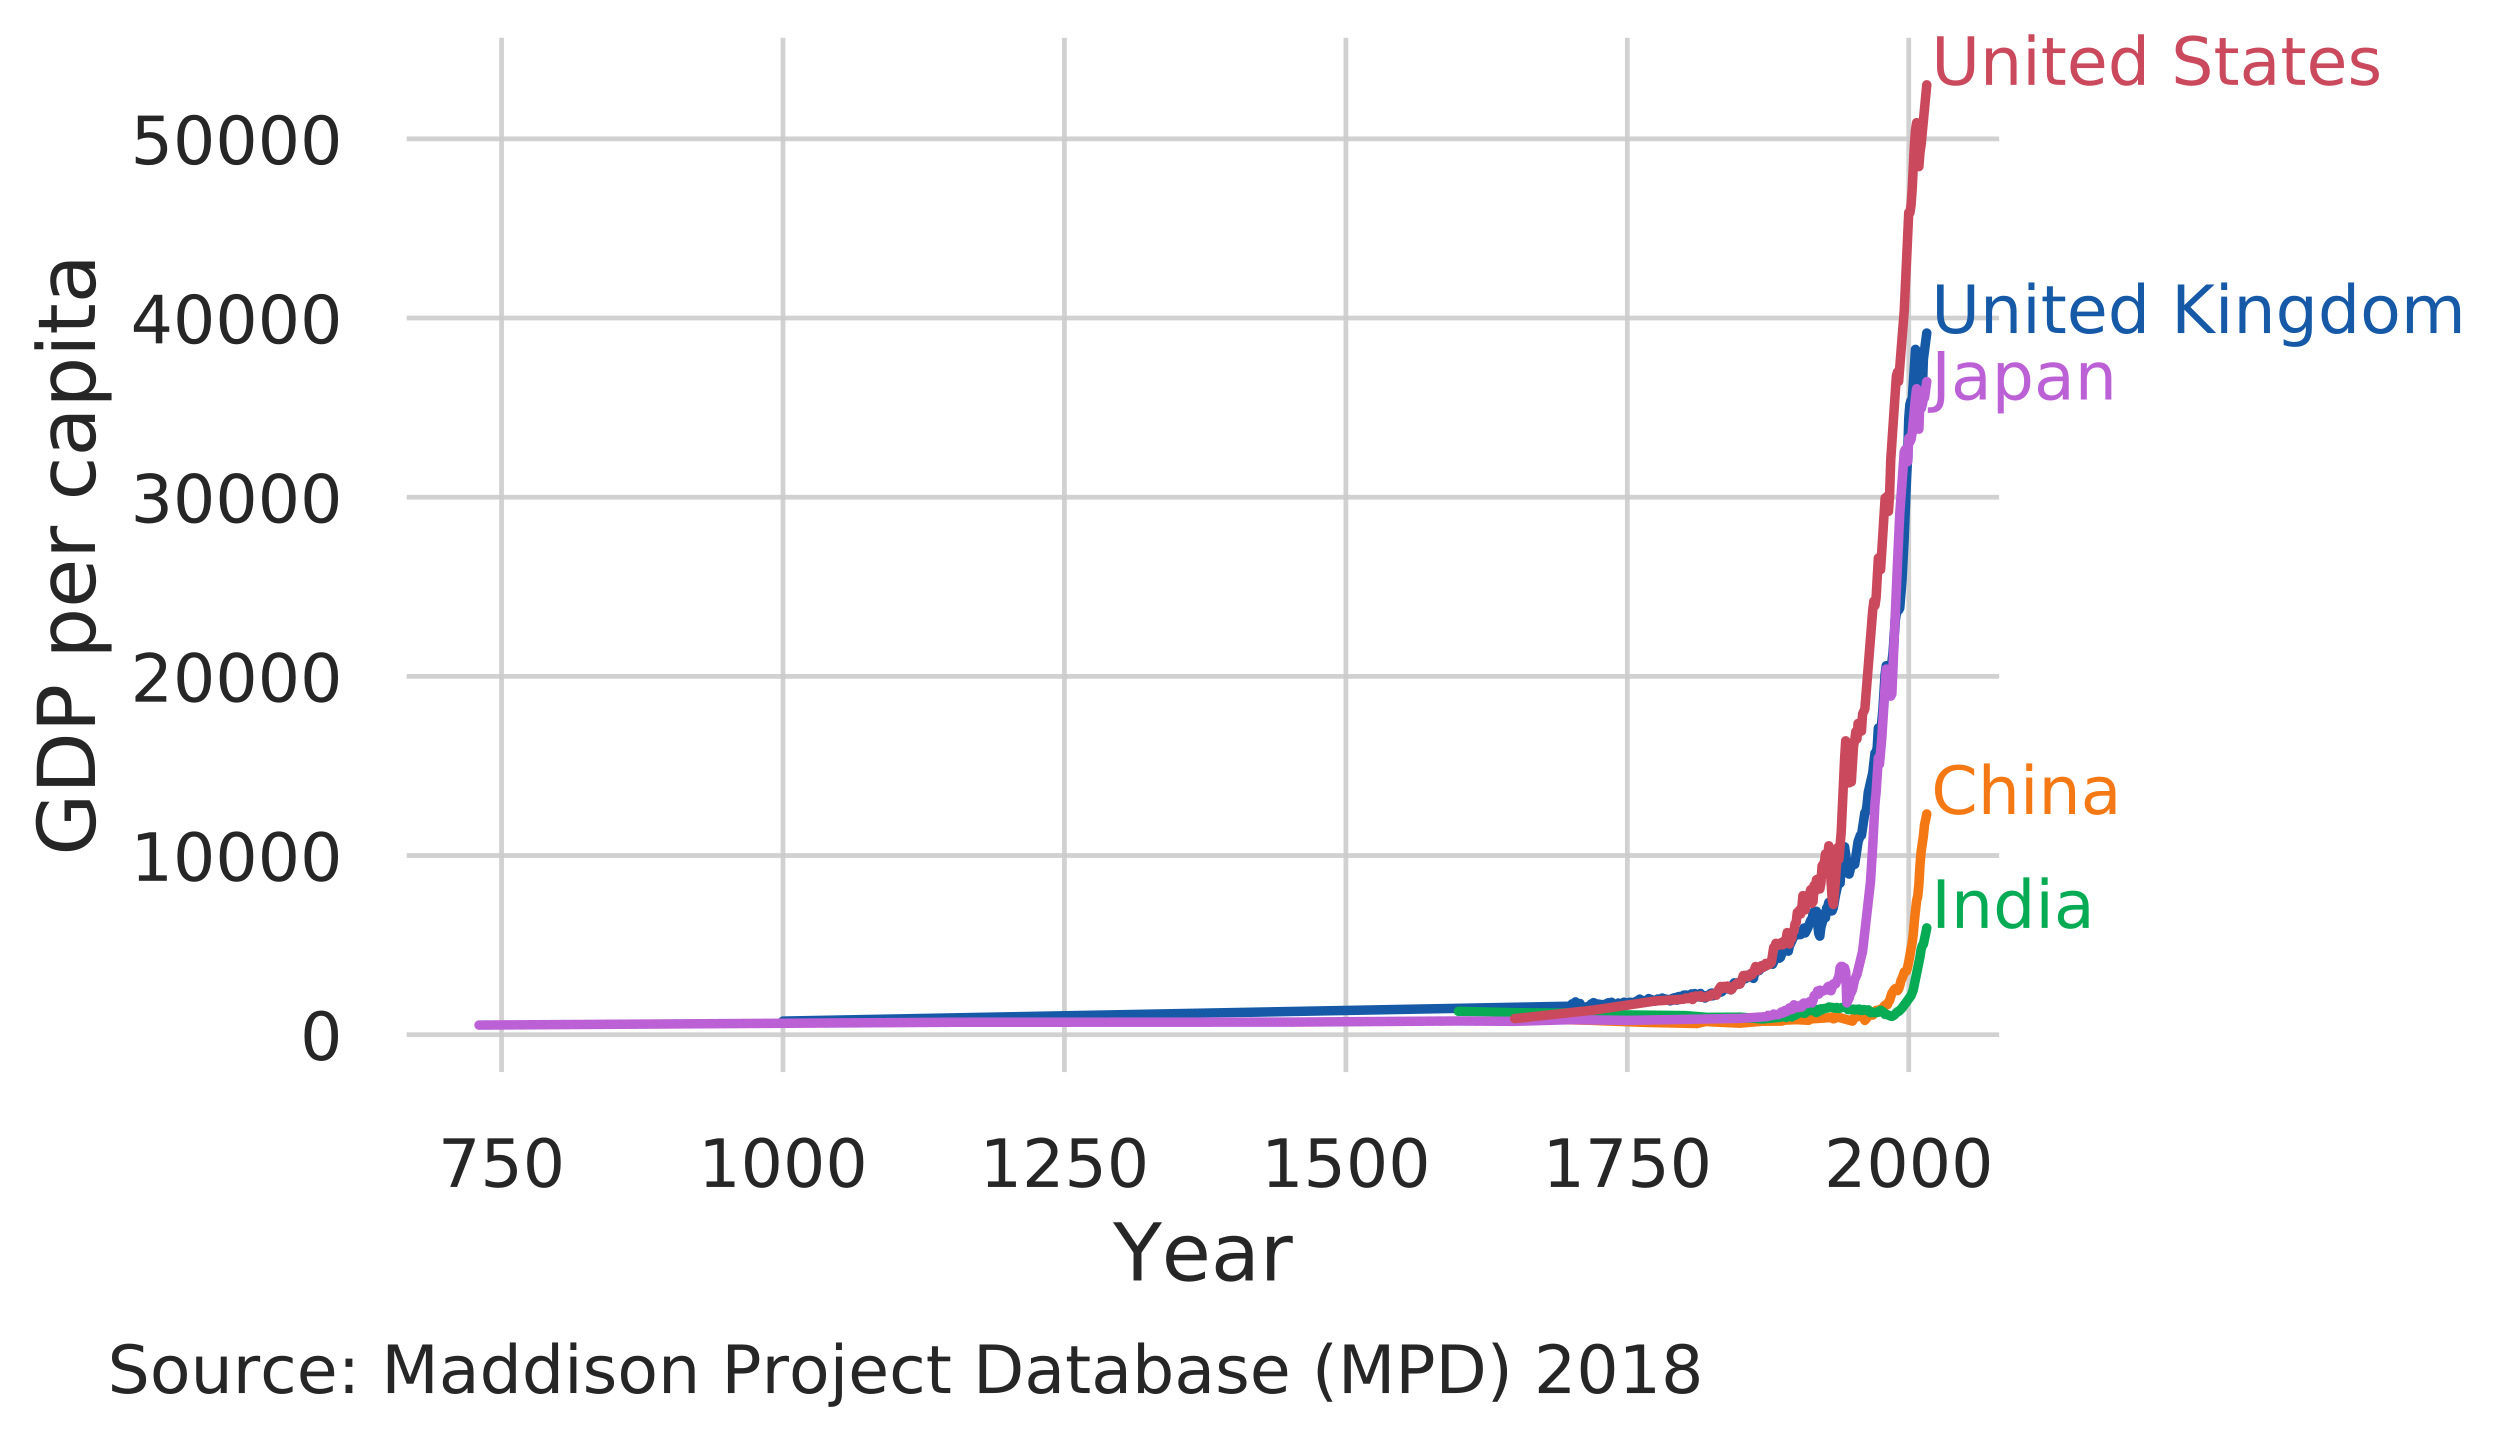 <?xml version="1.0" encoding="utf-8" standalone="no"?>
<!DOCTYPE svg PUBLIC "-//W3C//DTD SVG 1.1//EN"
  "http://www.w3.org/Graphics/SVG/1.1/DTD/svg11.dtd">
<!-- Created with matplotlib (https://matplotlib.org/) -->
<svg height="302.98pt" version="1.1" viewBox="0 0 525.595 302.98" width="525.595pt" xmlns="http://www.w3.org/2000/svg" xmlns:xlink="http://www.w3.org/1999/xlink">
 <defs>
  <style type="text/css">
*{stroke-linecap:butt;stroke-linejoin:round;white-space:pre;}
  </style>
 </defs>
 <g id="figure_1">
  <g id="patch_1">
   <path d="M 0 302.98 
L 525.595 302.98 
L 525.595 0 
L 0 0 
z
" style="fill:#ffffff;"/>
  </g>
  <g id="axes_1">
   <g id="patch_2">
    <path d="M 85.497 225.394 
L 420.297 225.394 
L 420.297 7.954 
L 85.497 7.954 
z
" style="fill:#ffffff;"/>
   </g>
   <g id="matplotlib.axis_1">
    <g id="xtick_1">
     <g id="line2d_1">
      <path clip-path="url(#p67ca69b459)" d="M 105.448 225.394 
L 105.448 7.954 
" style="fill:none;stroke:#cccccc;stroke-linecap:round;stroke-opacity:0.9;"/>
     </g>
     <g id="text_1">
      <!-- 750 -->
      <defs>
       <path d="M 8.203 72.906 
L 55.078 72.906 
L 55.078 68.703 
L 28.609 0 
L 18.312 0 
L 43.219 64.594 
L 8.203 64.594 
z
" id="DejaVuSans-55"/>
       <path d="M 10.797 72.906 
L 49.516 72.906 
L 49.516 64.594 
L 19.828 64.594 
L 19.828 46.734 
Q 21.969 47.469 24.109 47.828 
Q 26.266 48.188 28.422 48.188 
Q 40.625 48.188 47.75 41.5 
Q 54.891 34.812 54.891 23.391 
Q 54.891 11.625 47.562 5.094 
Q 40.234 -1.422 26.906 -1.422 
Q 22.312 -1.422 17.547 -0.641 
Q 12.797 0.141 7.719 1.703 
L 7.719 11.625 
Q 12.109 9.234 16.797 8.062 
Q 21.484 6.891 26.703 6.891 
Q 35.156 6.891 40.078 11.328 
Q 45.016 15.766 45.016 23.391 
Q 45.016 31 40.078 35.438 
Q 35.156 39.891 26.703 39.891 
Q 22.75 39.891 18.812 39.016 
Q 14.891 38.141 10.797 36.281 
z
" id="DejaVuSans-53"/>
       <path d="M 31.781 66.406 
Q 24.172 66.406 20.328 58.906 
Q 16.5 51.422 16.5 36.375 
Q 16.5 21.391 20.328 13.891 
Q 24.172 6.391 31.781 6.391 
Q 39.453 6.391 43.281 13.891 
Q 47.125 21.391 47.125 36.375 
Q 47.125 51.422 43.281 58.906 
Q 39.453 66.406 31.781 66.406 
z
M 31.781 74.219 
Q 44.047 74.219 50.516 64.516 
Q 56.984 54.828 56.984 36.375 
Q 56.984 17.969 50.516 8.266 
Q 44.047 -1.422 31.781 -1.422 
Q 19.531 -1.422 13.062 8.266 
Q 6.594 17.969 6.594 36.375 
Q 6.594 54.828 13.062 64.516 
Q 19.531 74.219 31.781 74.219 
z
" id="DejaVuSans-48"/>
      </defs>
      <g style="fill:#262626;" transform="translate(92.087 249.532)scale(0.14 -0.14)">
       <use xlink:href="#DejaVuSans-55"/>
       <use x="63.623" xlink:href="#DejaVuSans-53"/>
       <use x="127.246" xlink:href="#DejaVuSans-48"/>
      </g>
     </g>
    </g>
    <g id="xtick_2">
     <g id="line2d_2">
      <path clip-path="url(#p67ca69b459)" d="M 164.617 225.394 
L 164.617 7.954 
" style="fill:none;stroke:#cccccc;stroke-linecap:round;stroke-opacity:0.9;"/>
     </g>
     <g id="text_2">
      <!-- 1000 -->
      <defs>
       <path d="M 12.406 8.297 
L 28.516 8.297 
L 28.516 63.922 
L 10.984 60.406 
L 10.984 69.391 
L 28.422 72.906 
L 38.281 72.906 
L 38.281 8.297 
L 54.391 8.297 
L 54.391 0 
L 12.406 0 
z
" id="DejaVuSans-49"/>
      </defs>
      <g style="fill:#262626;" transform="translate(146.802 249.532)scale(0.14 -0.14)">
       <use xlink:href="#DejaVuSans-49"/>
       <use x="63.623" xlink:href="#DejaVuSans-48"/>
       <use x="127.246" xlink:href="#DejaVuSans-48"/>
       <use x="190.869" xlink:href="#DejaVuSans-48"/>
      </g>
     </g>
    </g>
    <g id="xtick_3">
     <g id="line2d_3">
      <path clip-path="url(#p67ca69b459)" d="M 223.786 225.394 
L 223.786 7.954 
" style="fill:none;stroke:#cccccc;stroke-linecap:round;stroke-opacity:0.9;"/>
     </g>
     <g id="text_3">
      <!-- 1250 -->
      <defs>
       <path d="M 19.188 8.297 
L 53.609 8.297 
L 53.609 0 
L 7.328 0 
L 7.328 8.297 
Q 12.938 14.109 22.625 23.891 
Q 32.328 33.688 34.812 36.531 
Q 39.547 41.844 41.422 45.531 
Q 43.312 49.219 43.312 52.781 
Q 43.312 58.594 39.234 62.25 
Q 35.156 65.922 28.609 65.922 
Q 23.969 65.922 18.812 64.312 
Q 13.672 62.703 7.812 59.422 
L 7.812 69.391 
Q 13.766 71.781 18.938 73 
Q 24.125 74.219 28.422 74.219 
Q 39.75 74.219 46.484 68.547 
Q 53.219 62.891 53.219 53.422 
Q 53.219 48.922 51.531 44.891 
Q 49.859 40.875 45.406 35.406 
Q 44.188 33.984 37.641 27.219 
Q 31.109 20.453 19.188 8.297 
z
" id="DejaVuSans-50"/>
      </defs>
      <g style="fill:#262626;" transform="translate(205.971 249.532)scale(0.14 -0.14)">
       <use xlink:href="#DejaVuSans-49"/>
       <use x="63.623" xlink:href="#DejaVuSans-50"/>
       <use x="127.246" xlink:href="#DejaVuSans-53"/>
       <use x="190.869" xlink:href="#DejaVuSans-48"/>
      </g>
     </g>
    </g>
    <g id="xtick_4">
     <g id="line2d_4">
      <path clip-path="url(#p67ca69b459)" d="M 282.954 225.394 
L 282.954 7.954 
" style="fill:none;stroke:#cccccc;stroke-linecap:round;stroke-opacity:0.9;"/>
     </g>
     <g id="text_4">
      <!-- 1500 -->
      <g style="fill:#262626;" transform="translate(265.139 249.532)scale(0.14 -0.14)">
       <use xlink:href="#DejaVuSans-49"/>
       <use x="63.623" xlink:href="#DejaVuSans-53"/>
       <use x="127.246" xlink:href="#DejaVuSans-48"/>
       <use x="190.869" xlink:href="#DejaVuSans-48"/>
      </g>
     </g>
    </g>
    <g id="xtick_5">
     <g id="line2d_5">
      <path clip-path="url(#p67ca69b459)" d="M 342.123 225.394 
L 342.123 7.954 
" style="fill:none;stroke:#cccccc;stroke-linecap:round;stroke-opacity:0.9;"/>
     </g>
     <g id="text_5">
      <!-- 1750 -->
      <g style="fill:#262626;" transform="translate(324.308 249.532)scale(0.14 -0.14)">
       <use xlink:href="#DejaVuSans-49"/>
       <use x="63.623" xlink:href="#DejaVuSans-55"/>
       <use x="127.246" xlink:href="#DejaVuSans-53"/>
       <use x="190.869" xlink:href="#DejaVuSans-48"/>
      </g>
     </g>
    </g>
    <g id="xtick_6">
     <g id="line2d_6">
      <path clip-path="url(#p67ca69b459)" d="M 401.292 225.394 
L 401.292 7.954 
" style="fill:none;stroke:#cccccc;stroke-linecap:round;stroke-opacity:0.9;"/>
     </g>
     <g id="text_6">
      <!-- 2000 -->
      <g style="fill:#262626;" transform="translate(383.477 249.532)scale(0.14 -0.14)">
       <use xlink:href="#DejaVuSans-50"/>
       <use x="63.623" xlink:href="#DejaVuSans-48"/>
       <use x="127.246" xlink:href="#DejaVuSans-48"/>
       <use x="190.869" xlink:href="#DejaVuSans-48"/>
      </g>
     </g>
    </g>
    <g id="text_7">
     <!-- Year -->
     <defs>
      <path d="M -0.203 72.906 
L 10.406 72.906 
L 30.609 42.922 
L 50.688 72.906 
L 61.281 72.906 
L 35.5 34.719 
L 35.5 0 
L 25.594 0 
L 25.594 34.719 
z
" id="DejaVuSans-89"/>
      <path d="M 56.203 29.594 
L 56.203 25.203 
L 14.891 25.203 
Q 15.484 15.922 20.484 11.062 
Q 25.484 6.203 34.422 6.203 
Q 39.594 6.203 44.453 7.469 
Q 49.312 8.734 54.109 11.281 
L 54.109 2.781 
Q 49.266 0.734 44.188 -0.344 
Q 39.109 -1.422 33.891 -1.422 
Q 20.797 -1.422 13.156 6.188 
Q 5.516 13.812 5.516 26.812 
Q 5.516 40.234 12.766 48.109 
Q 20.016 56 32.328 56 
Q 43.359 56 49.781 48.891 
Q 56.203 41.797 56.203 29.594 
z
M 47.219 32.234 
Q 47.125 39.594 43.094 43.984 
Q 39.062 48.391 32.422 48.391 
Q 24.906 48.391 20.391 44.141 
Q 15.875 39.891 15.188 32.172 
z
" id="DejaVuSans-101"/>
      <path d="M 34.281 27.484 
Q 23.391 27.484 19.188 25 
Q 14.984 22.516 14.984 16.5 
Q 14.984 11.719 18.141 8.906 
Q 21.297 6.109 26.703 6.109 
Q 34.188 6.109 38.703 11.406 
Q 43.219 16.703 43.219 25.484 
L 43.219 27.484 
z
M 52.203 31.203 
L 52.203 0 
L 43.219 0 
L 43.219 8.297 
Q 40.141 3.328 35.547 0.953 
Q 30.953 -1.422 24.312 -1.422 
Q 15.922 -1.422 10.953 3.297 
Q 6 8.016 6 15.922 
Q 6 25.141 12.172 29.828 
Q 18.359 34.516 30.609 34.516 
L 43.219 34.516 
L 43.219 35.406 
Q 43.219 41.609 39.141 45 
Q 35.062 48.391 27.688 48.391 
Q 23 48.391 18.547 47.266 
Q 14.109 46.141 10.016 43.891 
L 10.016 52.203 
Q 14.938 54.109 19.578 55.047 
Q 24.219 56 28.609 56 
Q 40.484 56 46.344 49.844 
Q 52.203 43.703 52.203 31.203 
z
" id="DejaVuSans-97"/>
      <path d="M 41.109 46.297 
Q 39.594 47.172 37.812 47.578 
Q 36.031 48 33.891 48 
Q 26.266 48 22.188 43.047 
Q 18.109 38.094 18.109 28.812 
L 18.109 0 
L 9.078 0 
L 9.078 54.688 
L 18.109 54.688 
L 18.109 46.188 
Q 20.953 51.172 25.484 53.578 
Q 30.031 56 36.531 56 
Q 37.453 56 38.578 55.875 
Q 39.703 55.766 41.062 55.516 
z
" id="DejaVuSans-114"/>
     </defs>
     <g style="fill:#262626;" transform="translate(234.014 269.209)scale(0.168 -0.168)">
      <use xlink:href="#DejaVuSans-89"/>
      <use x="60.881" xlink:href="#DejaVuSans-101"/>
      <use x="122.404" xlink:href="#DejaVuSans-97"/>
      <use x="183.684" xlink:href="#DejaVuSans-114"/>
     </g>
    </g>
   </g>
   <g id="matplotlib.axis_2">
    <g id="ytick_1">
     <g id="line2d_7">
      <path clip-path="url(#p67ca69b459)" d="M 85.497 217.533 
L 420.297 217.533 
" style="fill:none;stroke:#cccccc;stroke-linecap:round;stroke-opacity:0.9;"/>
     </g>
     <g id="text_8">
      <!-- 0 -->
      <g style="fill:#262626;" transform="translate(63.089 222.852)scale(0.14 -0.14)">
       <use xlink:href="#DejaVuSans-48"/>
      </g>
     </g>
    </g>
    <g id="ytick_2">
     <g id="line2d_8">
      <path clip-path="url(#p67ca69b459)" d="M 85.497 179.866 
L 420.297 179.866 
" style="fill:none;stroke:#cccccc;stroke-linecap:round;stroke-opacity:0.9;"/>
     </g>
     <g id="text_9">
      <!-- 10000 -->
      <g style="fill:#262626;" transform="translate(27.459 185.184)scale(0.14 -0.14)">
       <use xlink:href="#DejaVuSans-49"/>
       <use x="63.623" xlink:href="#DejaVuSans-48"/>
       <use x="127.246" xlink:href="#DejaVuSans-48"/>
       <use x="190.869" xlink:href="#DejaVuSans-48"/>
       <use x="254.492" xlink:href="#DejaVuSans-48"/>
      </g>
     </g>
    </g>
    <g id="ytick_3">
     <g id="line2d_9">
      <path clip-path="url(#p67ca69b459)" d="M 85.497 142.198 
L 420.297 142.198 
" style="fill:none;stroke:#cccccc;stroke-linecap:round;stroke-opacity:0.9;"/>
     </g>
     <g id="text_10">
      <!-- 20000 -->
      <g style="fill:#262626;" transform="translate(27.459 147.517)scale(0.14 -0.14)">
       <use xlink:href="#DejaVuSans-50"/>
       <use x="63.623" xlink:href="#DejaVuSans-48"/>
       <use x="127.246" xlink:href="#DejaVuSans-48"/>
       <use x="190.869" xlink:href="#DejaVuSans-48"/>
       <use x="254.492" xlink:href="#DejaVuSans-48"/>
      </g>
     </g>
    </g>
    <g id="ytick_4">
     <g id="line2d_10">
      <path clip-path="url(#p67ca69b459)" d="M 85.497 104.53 
L 420.297 104.53 
" style="fill:none;stroke:#cccccc;stroke-linecap:round;stroke-opacity:0.9;"/>
     </g>
     <g id="text_11">
      <!-- 30000 -->
      <defs>
       <path d="M 40.578 39.312 
Q 47.656 37.797 51.625 33 
Q 55.609 28.219 55.609 21.188 
Q 55.609 10.406 48.188 4.484 
Q 40.766 -1.422 27.094 -1.422 
Q 22.516 -1.422 17.656 -0.516 
Q 12.797 0.391 7.625 2.203 
L 7.625 11.719 
Q 11.719 9.328 16.594 8.109 
Q 21.484 6.891 26.812 6.891 
Q 36.078 6.891 40.938 10.547 
Q 45.797 14.203 45.797 21.188 
Q 45.797 27.641 41.281 31.266 
Q 36.766 34.906 28.719 34.906 
L 20.219 34.906 
L 20.219 43.016 
L 29.109 43.016 
Q 36.375 43.016 40.234 45.922 
Q 44.094 48.828 44.094 54.297 
Q 44.094 59.906 40.109 62.906 
Q 36.141 65.922 28.719 65.922 
Q 24.656 65.922 20.016 65.031 
Q 15.375 64.156 9.812 62.312 
L 9.812 71.094 
Q 15.438 72.656 20.344 73.438 
Q 25.25 74.219 29.594 74.219 
Q 40.828 74.219 47.359 69.109 
Q 53.906 64.016 53.906 55.328 
Q 53.906 49.266 50.438 45.094 
Q 46.969 40.922 40.578 39.312 
z
" id="DejaVuSans-51"/>
      </defs>
      <g style="fill:#262626;" transform="translate(27.459 109.849)scale(0.14 -0.14)">
       <use xlink:href="#DejaVuSans-51"/>
       <use x="63.623" xlink:href="#DejaVuSans-48"/>
       <use x="127.246" xlink:href="#DejaVuSans-48"/>
       <use x="190.869" xlink:href="#DejaVuSans-48"/>
       <use x="254.492" xlink:href="#DejaVuSans-48"/>
      </g>
     </g>
    </g>
    <g id="ytick_5">
     <g id="line2d_11">
      <path clip-path="url(#p67ca69b459)" d="M 85.497 66.862 
L 420.297 66.862 
" style="fill:none;stroke:#cccccc;stroke-linecap:round;stroke-opacity:0.9;"/>
     </g>
     <g id="text_12">
      <!-- 40000 -->
      <defs>
       <path d="M 37.797 64.312 
L 12.891 25.391 
L 37.797 25.391 
z
M 35.203 72.906 
L 47.609 72.906 
L 47.609 25.391 
L 58.016 25.391 
L 58.016 17.188 
L 47.609 17.188 
L 47.609 0 
L 37.797 0 
L 37.797 17.188 
L 4.891 17.188 
L 4.891 26.703 
z
" id="DejaVuSans-52"/>
      </defs>
      <g style="fill:#262626;" transform="translate(27.459 72.181)scale(0.14 -0.14)">
       <use xlink:href="#DejaVuSans-52"/>
       <use x="63.623" xlink:href="#DejaVuSans-48"/>
       <use x="127.246" xlink:href="#DejaVuSans-48"/>
       <use x="190.869" xlink:href="#DejaVuSans-48"/>
       <use x="254.492" xlink:href="#DejaVuSans-48"/>
      </g>
     </g>
    </g>
    <g id="ytick_6">
     <g id="line2d_12">
      <path clip-path="url(#p67ca69b459)" d="M 85.497 29.195 
L 420.297 29.195 
" style="fill:none;stroke:#cccccc;stroke-linecap:round;stroke-opacity:0.9;"/>
     </g>
     <g id="text_13">
      <!-- 50000 -->
      <g style="fill:#262626;" transform="translate(27.459 34.514)scale(0.14 -0.14)">
       <use xlink:href="#DejaVuSans-53"/>
       <use x="63.623" xlink:href="#DejaVuSans-48"/>
       <use x="127.246" xlink:href="#DejaVuSans-48"/>
       <use x="190.869" xlink:href="#DejaVuSans-48"/>
       <use x="254.492" xlink:href="#DejaVuSans-48"/>
      </g>
     </g>
    </g>
    <g id="text_14">
     <!-- GDP per capita -->
     <defs>
      <path d="M 59.516 10.406 
L 59.516 29.984 
L 43.406 29.984 
L 43.406 38.094 
L 69.281 38.094 
L 69.281 6.781 
Q 63.578 2.734 56.688 0.656 
Q 49.812 -1.422 42 -1.422 
Q 24.906 -1.422 15.25 8.562 
Q 5.609 18.562 5.609 36.375 
Q 5.609 54.25 15.25 64.234 
Q 24.906 74.219 42 74.219 
Q 49.125 74.219 55.547 72.453 
Q 61.969 70.703 67.391 67.281 
L 67.391 56.781 
Q 61.922 61.422 55.766 63.766 
Q 49.609 66.109 42.828 66.109 
Q 29.438 66.109 22.719 58.641 
Q 16.016 51.172 16.016 36.375 
Q 16.016 21.625 22.719 14.156 
Q 29.438 6.688 42.828 6.688 
Q 48.047 6.688 52.141 7.594 
Q 56.25 8.5 59.516 10.406 
z
" id="DejaVuSans-71"/>
      <path d="M 19.672 64.797 
L 19.672 8.109 
L 31.594 8.109 
Q 46.688 8.109 53.688 14.938 
Q 60.688 21.781 60.688 36.531 
Q 60.688 51.172 53.688 57.984 
Q 46.688 64.797 31.594 64.797 
z
M 9.812 72.906 
L 30.078 72.906 
Q 51.266 72.906 61.172 64.094 
Q 71.094 55.281 71.094 36.531 
Q 71.094 17.672 61.125 8.828 
Q 51.172 0 30.078 0 
L 9.812 0 
z
" id="DejaVuSans-68"/>
      <path d="M 19.672 64.797 
L 19.672 37.406 
L 32.078 37.406 
Q 38.969 37.406 42.719 40.969 
Q 46.484 44.531 46.484 51.125 
Q 46.484 57.672 42.719 61.234 
Q 38.969 64.797 32.078 64.797 
z
M 9.812 72.906 
L 32.078 72.906 
Q 44.344 72.906 50.609 67.359 
Q 56.891 61.812 56.891 51.125 
Q 56.891 40.328 50.609 34.812 
Q 44.344 29.297 32.078 29.297 
L 19.672 29.297 
L 19.672 0 
L 9.812 0 
z
" id="DejaVuSans-80"/>
      <path id="DejaVuSans-32"/>
      <path d="M 18.109 8.203 
L 18.109 -20.797 
L 9.078 -20.797 
L 9.078 54.688 
L 18.109 54.688 
L 18.109 46.391 
Q 20.953 51.266 25.266 53.625 
Q 29.594 56 35.594 56 
Q 45.562 56 51.781 48.094 
Q 58.016 40.188 58.016 27.297 
Q 58.016 14.406 51.781 6.484 
Q 45.562 -1.422 35.594 -1.422 
Q 29.594 -1.422 25.266 0.953 
Q 20.953 3.328 18.109 8.203 
z
M 48.688 27.297 
Q 48.688 37.203 44.609 42.844 
Q 40.531 48.484 33.406 48.484 
Q 26.266 48.484 22.188 42.844 
Q 18.109 37.203 18.109 27.297 
Q 18.109 17.391 22.188 11.75 
Q 26.266 6.109 33.406 6.109 
Q 40.531 6.109 44.609 11.75 
Q 48.688 17.391 48.688 27.297 
z
" id="DejaVuSans-112"/>
      <path d="M 48.781 52.594 
L 48.781 44.188 
Q 44.969 46.297 41.141 47.344 
Q 37.312 48.391 33.406 48.391 
Q 24.656 48.391 19.812 42.844 
Q 14.984 37.312 14.984 27.297 
Q 14.984 17.281 19.812 11.734 
Q 24.656 6.203 33.406 6.203 
Q 37.312 6.203 41.141 7.25 
Q 44.969 8.297 48.781 10.406 
L 48.781 2.094 
Q 45.016 0.344 40.984 -0.531 
Q 36.969 -1.422 32.422 -1.422 
Q 20.062 -1.422 12.781 6.344 
Q 5.516 14.109 5.516 27.297 
Q 5.516 40.672 12.859 48.328 
Q 20.219 56 33.016 56 
Q 37.156 56 41.109 55.141 
Q 45.062 54.297 48.781 52.594 
z
" id="DejaVuSans-99"/>
      <path d="M 9.422 54.688 
L 18.406 54.688 
L 18.406 0 
L 9.422 0 
z
M 9.422 75.984 
L 18.406 75.984 
L 18.406 64.594 
L 9.422 64.594 
z
" id="DejaVuSans-105"/>
      <path d="M 18.312 70.219 
L 18.312 54.688 
L 36.812 54.688 
L 36.812 47.703 
L 18.312 47.703 
L 18.312 18.016 
Q 18.312 11.328 20.141 9.422 
Q 21.969 7.516 27.594 7.516 
L 36.812 7.516 
L 36.812 0 
L 27.594 0 
Q 17.188 0 13.234 3.875 
Q 9.281 7.766 9.281 18.016 
L 9.281 47.703 
L 2.688 47.703 
L 2.688 54.688 
L 9.281 54.688 
L 9.281 70.219 
z
" id="DejaVuSans-116"/>
     </defs>
     <g style="fill:#262626;" transform="translate(19.965 179.883)rotate(-90)scale(0.168 -0.168)">
      <use xlink:href="#DejaVuSans-71"/>
      <use x="77.49" xlink:href="#DejaVuSans-68"/>
      <use x="154.492" xlink:href="#DejaVuSans-80"/>
      <use x="214.795" xlink:href="#DejaVuSans-32"/>
      <use x="246.582" xlink:href="#DejaVuSans-112"/>
      <use x="310.059" xlink:href="#DejaVuSans-101"/>
      <use x="371.582" xlink:href="#DejaVuSans-114"/>
      <use x="412.695" xlink:href="#DejaVuSans-32"/>
      <use x="444.482" xlink:href="#DejaVuSans-99"/>
      <use x="499.463" xlink:href="#DejaVuSans-97"/>
      <use x="560.742" xlink:href="#DejaVuSans-112"/>
      <use x="624.219" xlink:href="#DejaVuSans-105"/>
      <use x="652.002" xlink:href="#DejaVuSans-116"/>
      <use x="691.211" xlink:href="#DejaVuSans-97"/>
     </g>
    </g>
   </g>
   <g id="line2d_13">
    <path clip-path="url(#p67ca69b459)" d="M 321.059 213.993 
L 345.91 214.949 
L 356.797 215.183 
L 358.69 214.742 
L 359.874 214.836 
L 365.791 215.111 
L 370.524 214.704 
L 374.548 214.671 
L 375.258 214.482 
L 377.624 214.369 
L 380.228 214.505 
L 380.464 214.362 
L 380.701 214.215 
L 384.488 213.955 
L 384.725 213.91 
L 384.961 213.887 
L 385.198 213.789 
L 385.435 214.196 
L 385.671 214.136 
L 385.908 213.868 
L 386.145 213.661 
L 386.381 213.778 
L 386.618 213.898 
L 389.458 214.682 
L 389.695 214.147 
L 389.931 213.808 
L 390.168 213.397 
L 390.405 213.808 
L 390.641 213.533 
L 390.878 213.386 
L 391.115 213.379 
L 391.351 213.492 
L 391.588 213.812 
L 391.825 214.057 
L 392.061 214.524 
L 392.298 214.271 
L 392.535 213.955 
L 392.771 213.578 
L 393.008 213.262 
L 393.245 213.213 
L 393.482 213.198 
L 393.718 213.416 
L 393.955 213.119 
L 394.192 212.67 
L 394.428 212.429 
L 394.665 212.61 
L 394.902 212.365 
L 395.138 212.343 
L 395.375 212.166 
L 395.612 212.32 
L 395.848 212.211 
L 396.085 211.57 
L 396.322 211.326 
L 396.558 211.167 
L 396.795 211.224 
L 397.032 210.655 
L 397.268 210.35 
L 397.505 209.548 
L 397.742 208.832 
L 397.978 208.459 
L 398.215 208.079 
L 398.452 207.849 
L 398.688 208.082 
L 398.925 208.267 
L 399.162 207.928 
L 399.398 207.246 
L 399.635 206.244 
L 399.872 205.724 
L 400.108 205.095 
L 400.345 204.372 
L 400.582 204.199 
L 400.818 204.146 
L 401.055 203.351 
L 401.292 202.199 
L 401.528 200.959 
L 401.765 199.479 
L 402.002 198.24 
L 402.238 196.458 
L 402.475 193.659 
L 402.712 191.403 
L 402.948 189.35 
L 403.185 188.375 
L 403.422 185.915 
L 403.659 181.843 
L 403.895 179.033 
L 404.132 177.402 
L 404.369 175.767 
L 404.605 173.432 
L 404.842 172.324 
L 405.079 171.127 
" style="fill:none;stroke:#f47915;stroke-linecap:round;stroke-width:2;"/>
   </g>
   <g id="line2d_14">
    <path clip-path="url(#p67ca69b459)" d="M 164.617 214.674 
L 330.289 211.54 
L 330.526 211.043 
L 330.763 211.254 
L 330.999 211.71 
L 331.236 210.633 
L 331.473 210.998 
L 331.709 212.019 
L 332.183 210.983 
L 332.656 212.399 
L 332.893 211.932 
L 333.129 211.925 
L 333.366 212.177 
L 333.603 211.661 
L 333.839 211.83 
L 334.313 211.363 
L 334.55 211.058 
L 334.786 211.216 
L 335.023 210.791 
L 335.26 211.047 
L 335.496 210.983 
L 335.97 211.25 
L 336.206 211.111 
L 336.443 211.36 
L 336.68 211.435 
L 336.916 211.186 
L 337.153 211.442 
L 337.39 211.228 
L 337.626 211.322 
L 337.863 210.938 
L 338.1 210.828 
L 338.336 210.919 
L 338.573 211.134 
L 338.81 210.712 
L 339.046 211.118 
L 339.283 211.028 
L 339.756 211.254 
L 340.23 210.87 
L 340.703 211.16 
L 340.94 211.13 
L 341.413 210.7 
L 341.886 210.874 
L 342.123 210.821 
L 342.36 211.005 
L 342.596 210.727 
L 342.833 210.715 
L 343.07 210.953 
L 343.306 210.798 
L 343.543 210.964 
L 343.78 210.618 
L 344.49 210.29 
L 344.727 210.052 
L 344.963 210.286 
L 345.437 210.331 
L 345.673 210.444 
L 346.383 210.301 
L 346.62 209.939 
L 346.857 210.199 
L 347.093 210.109 
L 347.33 210.35 
L 347.567 210.278 
L 347.803 210.489 
L 348.513 210.034 
L 348.987 210.252 
L 349.46 209.826 
L 349.933 210.015 
L 350.643 210.124 
L 351.117 210.422 
L 351.353 210.358 
L 351.59 209.902 
L 351.827 209.962 
L 352.063 209.747 
L 352.537 210.263 
L 352.773 209.563 
L 353.01 209.503 
L 353.247 209.665 
L 353.483 209.68 
L 353.72 209.567 
L 353.957 209.228 
L 354.43 209.182 
L 354.904 209.574 
L 355.14 209.212 
L 355.377 209.367 
L 355.614 208.953 
L 355.85 209.457 
L 356.087 209.314 
L 356.324 208.892 
L 356.56 209.092 
L 356.797 209.563 
L 357.034 209.261 
L 357.27 209.57 
L 357.507 208.862 
L 357.744 209.457 
L 357.98 209.45 
L 358.454 209.823 
L 358.69 209.318 
L 359.164 209.295 
L 359.4 209.186 
L 359.637 208.855 
L 359.874 208.783 
L 360.11 209.359 
L 360.347 208.84 
L 360.82 208.979 
L 361.057 208.712 
L 361.294 208.723 
L 361.53 208.557 
L 361.767 208.591 
L 362.004 208.489 
L 362.24 207.939 
L 362.477 207.751 
L 362.714 207.951 
L 362.95 207.687 
L 363.187 207.89 
L 363.424 207.548 
L 363.897 208.071 
L 364.134 207.721 
L 364.371 206.986 
L 364.607 206.632 
L 365.081 207.013 
L 365.554 206.546 
L 365.791 206.768 
L 366.737 205.333 
L 366.974 205.736 
L 367.211 205.077 
L 367.447 205.062 
L 367.684 205.412 
L 367.921 205.031 
L 368.157 204.896 
L 368.394 205.05 
L 368.631 205.694 
L 368.867 204.7 
L 369.577 203.988 
L 369.814 204.056 
L 370.051 203.528 
L 370.287 203.532 
L 370.524 203.046 
L 370.997 203.201 
L 371.707 202.56 
L 372.417 202.553 
L 372.654 202.726 
L 373.127 201.671 
L 373.364 201.291 
L 373.838 201.287 
L 374.074 201.453 
L 374.311 201.283 
L 374.784 200.055 
L 375.021 199.204 
L 375.494 199.321 
L 375.731 199.86 
L 375.968 199.969 
L 376.204 198.91 
L 377.151 196.827 
L 377.388 196.115 
L 377.861 196.545 
L 378.098 196.13 
L 378.334 196.477 
L 378.571 196.477 
L 379.281 195.098 
L 379.518 196.142 
L 379.991 195.245 
L 380.701 193.452 
L 380.938 193.569 
L 381.174 191.946 
L 381.411 191.633 
L 381.884 191.588 
L 382.358 196.228 
L 382.594 196.812 
L 382.831 194.876 
L 383.304 193.256 
L 383.541 192.032 
L 383.778 192.948 
L 384.015 190.936 
L 384.251 190.601 
L 384.488 189.735 
L 384.725 190.032 
L 384.961 191.543 
L 385.198 191.475 
L 385.435 190.801 
L 385.908 188.119 
L 386.381 185.953 
L 386.618 185.681 
L 386.855 185.681 
L 387.328 179.429 
L 387.801 178.039 
L 388.511 183.06 
L 388.748 183.757 
L 389.221 181.911 
L 389.458 181.971 
L 389.695 181.376 
L 389.931 181.723 
L 390.641 176.931 
L 391.115 175.62 
L 391.351 175.602 
L 392.061 170.882 
L 392.298 170.727 
L 392.535 169.134 
L 392.771 166.633 
L 393.718 162.501 
L 394.192 158.338 
L 394.428 158.384 
L 394.665 157.065 
L 394.902 153.061 
L 395.138 154.161 
L 395.375 154.459 
L 395.848 149.212 
L 396.322 141.712 
L 396.558 139.964 
L 396.795 142.292 
L 397.032 142.706 
L 397.505 141.181 
L 397.978 137.29 
L 398.452 130.615 
L 398.925 127.123 
L 399.162 128.276 
L 399.398 127.839 
L 399.872 122.034 
L 400.345 112.911 
L 400.818 100.846 
L 401.055 96.074 
L 401.292 87.994 
L 401.528 85.011 
L 401.765 84.25 
L 402.002 84.363 
L 402.712 73.45 
L 402.948 74.128 
L 403.185 75.688 
L 403.422 82.946 
L 403.659 85.259 
L 403.895 85.805 
L 404.132 82.743 
L 404.369 75.518 
L 405.079 70.019 
L 405.079 70.019 
" style="fill:none;stroke:#165aa7;stroke-linecap:round;stroke-width:2;"/>
   </g>
   <g id="line2d_15">
    <path clip-path="url(#p67ca69b459)" d="M 306.622 212.618 
L 318.456 212.908 
L 330.289 213.013 
L 342.123 213.379 
L 354.194 213.514 
L 358.927 213.887 
L 366.027 213.849 
L 370.524 214.226 
L 374.311 213.868 
L 374.784 213.646 
L 375.021 213.744 
L 375.258 213.556 
L 375.494 213.913 
L 375.731 213.612 
L 376.204 213.428 
L 376.441 213.518 
L 376.678 213.804 
L 376.914 213.111 
L 377.151 213.092 
L 377.388 213.428 
L 378.571 212.768 
L 378.808 212.862 
L 379.044 212.738 
L 379.281 213.04 
L 379.518 212.983 
L 379.754 212.369 
L 380.464 212.384 
L 380.701 212.486 
L 380.938 212.196 
L 381.174 212.309 
L 381.411 212.139 
L 381.648 212.222 
L 381.884 212.885 
L 382.121 212.226 
L 382.358 212.633 
L 382.831 212.083 
L 383.068 212.294 
L 383.304 212.068 
L 384.251 211.913 
L 384.488 211.717 
L 385.198 211.804 
L 385.908 211.974 
L 386.145 211.815 
L 386.618 212.011 
L 387.801 211.661 
L 388.275 211.906 
L 388.511 212.245 
L 388.985 212.249 
L 389.458 212.196 
L 389.695 212.162 
L 389.931 212.335 
L 390.405 212.188 
L 390.641 212.29 
L 390.878 212.147 
L 391.115 212.414 
L 391.351 212.286 
L 391.588 212.437 
L 391.825 212.249 
L 392.535 212.426 
L 392.771 212.301 
L 393.008 212.723 
L 393.245 212.889 
L 393.482 212.742 
L 393.718 212.889 
L 394.665 212.87 
L 394.902 212.633 
L 395.138 212.772 
L 395.375 212.403 
L 395.848 212.701 
L 396.085 212.87 
L 396.322 213.273 
L 396.558 213.228 
L 397.505 213.635 
L 397.742 213.687 
L 398.215 213.412 
L 398.925 212.701 
L 399.162 212.648 
L 399.872 211.943 
L 401.765 209.333 
L 402.238 208.109 
L 403.659 201.137 
L 403.895 199.573 
L 404.132 198.797 
L 404.369 198.504 
L 404.842 196.292 
L 405.079 195.08 
L 405.079 195.08 
" style="fill:none;stroke:#06ab54;stroke-linecap:round;stroke-width:2;"/>
   </g>
   <g id="line2d_16">
    <path clip-path="url(#p67ca69b459)" d="M 100.715 215.511 
L 200.118 214.919 
L 271.121 214.885 
L 306.622 214.648 
L 318.456 214.723 
L 330.289 214.369 
L 342.123 214.524 
L 365.791 214.106 
L 371.471 213.729 
L 371.707 213.458 
L 371.944 213.586 
L 372.181 213.495 
L 372.417 213.541 
L 372.891 213.19 
L 373.127 213.36 
L 373.601 213.322 
L 373.838 213.33 
L 374.074 213.205 
L 374.548 212.746 
L 374.784 213.009 
L 375.021 212.84 
L 375.258 212.444 
L 375.494 212.723 
L 375.731 212.441 
L 375.968 212.459 
L 376.204 211.902 
L 376.441 211.883 
L 376.678 212.245 
L 376.914 212.192 
L 377.151 211.25 
L 377.388 211.781 
L 377.861 211.465 
L 378.098 211.853 
L 378.334 211.533 
L 378.571 211.555 
L 378.808 211.714 
L 379.044 211.009 
L 379.281 210.866 
L 379.991 210.975 
L 380.464 210.572 
L 380.701 210.557 
L 380.938 210.859 
L 381.174 210.343 
L 381.411 209.333 
L 381.648 209.156 
L 381.884 209.141 
L 382.121 208.342 
L 382.358 209.002 
L 382.594 208.18 
L 383.068 208.433 
L 383.778 208.116 
L 384.015 208.128 
L 384.251 207.51 
L 384.488 207.344 
L 384.725 208.226 
L 384.961 208.29 
L 385.435 206.854 
L 385.671 206.979 
L 385.908 206.866 
L 386.618 205.257 
L 386.855 203.434 
L 387.091 203.163 
L 387.328 203.186 
L 387.565 203.476 
L 387.801 203.476 
L 388.038 204.304 
L 388.275 210.844 
L 388.748 209.894 
L 388.985 208.99 
L 389.221 208.632 
L 389.458 208.045 
L 389.931 205.909 
L 390.405 204.888 
L 391.588 200.01 
L 393.245 185.418 
L 393.718 177.847 
L 394.192 168.927 
L 394.428 166.603 
L 394.902 159.325 
L 395.138 160.651 
L 395.612 155.351 
L 396.558 140.661 
L 397.268 145.769 
L 397.505 146.353 
L 397.742 145.901 
L 398.925 118.313 
L 399.398 108.056 
L 400.345 94.962 
L 400.582 94.503 
L 400.818 96.499 
L 401.055 97.072 
L 401.292 92.122 
L 401.528 92.906 
L 401.765 92.42 
L 402.002 91.06 
L 402.712 83.542 
L 402.948 81.726 
L 403.185 84.728 
L 403.422 90.224 
L 403.659 83.899 
L 403.895 85.775 
L 404.132 85.158 
L 404.369 83.835 
L 404.605 83.625 
L 405.079 80.227 
L 405.079 80.227 
" style="fill:none;stroke:#bb60d5;stroke-linecap:round;stroke-width:2;"/>
   </g>
   <g id="line2d_17">
    <path clip-path="url(#p67ca69b459)" d="M 318.456 214.155 
L 335.023 212.354 
L 348.04 210.44 
L 353.957 210.075 
L 354.43 209.811 
L 354.667 209.943 
L 354.904 209.947 
L 355.614 209.57 
L 355.85 210.132 
L 356.324 209.548 
L 356.56 209.386 
L 356.797 209.529 
L 357.507 209.322 
L 357.744 209.653 
L 358.927 209.574 
L 359.164 209.356 
L 359.4 209.446 
L 359.874 209.043 
L 360.584 208.949 
L 360.82 209.231 
L 361.294 208.082 
L 361.767 207.397 
L 362.004 207.883 
L 362.24 207.514 
L 362.477 207.367 
L 362.714 207.687 
L 362.95 207.774 
L 363.187 207.299 
L 363.424 207.804 
L 363.897 208.09 
L 364.134 207.939 
L 364.371 207.42 
L 365.317 206.655 
L 365.554 206.934 
L 365.791 206.892 
L 366.264 205.898 
L 366.501 205.103 
L 366.737 205.065 
L 366.974 205.34 
L 367.211 205.084 
L 367.447 205.355 
L 367.684 205.299 
L 368.157 204.632 
L 368.394 204.9 
L 368.631 204.504 
L 369.104 203.204 
L 369.341 203.947 
L 369.577 204.052 
L 369.814 203.608 
L 370.051 203.427 
L 370.287 203.05 
L 370.524 203.461 
L 371.234 202.542 
L 371.471 202.986 
L 371.707 202.575 
L 371.944 202.737 
L 372.181 202.594 
L 372.417 202.3 
L 372.891 199.204 
L 373.127 199.023 
L 373.364 198.319 
L 373.838 198.421 
L 374.074 198.711 
L 374.311 198.571 
L 374.548 198.146 
L 374.784 198.643 
L 375.021 197.886 
L 375.258 198.006 
L 375.494 197.573 
L 375.731 196.074 
L 376.204 198.458 
L 376.441 196.556 
L 376.678 197.358 
L 376.914 195.833 
L 377.151 195.776 
L 377.388 194.213 
L 377.624 193.983 
L 377.861 191.836 
L 378.098 192.085 
L 378.334 191.335 
L 378.571 192.149 
L 378.808 190.812 
L 379.044 188.296 
L 379.281 188.378 
L 379.518 191.279 
L 379.754 188.65 
L 379.991 188.959 
L 380.228 188.488 
L 380.701 187.019 
L 380.938 189.908 
L 381.174 189.531 
L 381.411 186.111 
L 381.648 187.324 
L 381.884 184.958 
L 382.121 184.834 
L 382.358 185.572 
L 382.594 186.894 
L 382.831 185.644 
L 383.068 182.05 
L 383.541 181.369 
L 383.778 179.527 
L 384.251 179.715 
L 384.488 177.82 
L 385.198 189.188 
L 385.435 190.149 
L 385.671 187.866 
L 386.381 178.171 
L 386.618 180.63 
L 387.091 174.942 
L 387.801 159.555 
L 388.038 155.754 
L 388.275 157.295 
L 388.511 163.024 
L 388.748 164.584 
L 388.985 162.693 
L 389.221 164.377 
L 389.695 156.79 
L 389.931 155.596 
L 390.168 153.811 
L 390.405 155.333 
L 390.641 152.104 
L 391.115 151.965 
L 391.351 153.705 
L 391.588 150.104 
L 392.061 149.072 
L 393.718 128.291 
L 393.955 126.392 
L 394.192 127.289 
L 394.428 125.643 
L 394.902 117.326 
L 395.375 119.763 
L 396.322 104.715 
L 396.558 105.988 
L 396.795 104.319 
L 397.032 107.502 
L 397.268 103.931 
L 397.505 96.71 
L 398.688 79.078 
L 398.925 78.23 
L 399.162 80.182 
L 400.345 65.303 
L 401.292 44.687 
L 401.528 44.721 
L 401.765 43.256 
L 402.002 39.9 
L 402.475 30.494 
L 402.712 27.349 
L 402.948 25.797 
L 403.185 28.155 
L 403.422 35.022 
L 403.659 31.956 
L 403.895 30.419 
L 405.079 17.838 
L 405.079 17.838 
" style="fill:none;stroke:#cb495c;stroke-linecap:round;stroke-width:2;"/>
   </g>
   <g id="text_15">
    <!-- United Kingdom -->
    <defs>
     <path d="M 8.688 72.906 
L 18.609 72.906 
L 18.609 28.609 
Q 18.609 16.891 22.844 11.734 
Q 27.094 6.594 36.625 6.594 
Q 46.094 6.594 50.344 11.734 
Q 54.594 16.891 54.594 28.609 
L 54.594 72.906 
L 64.5 72.906 
L 64.5 27.391 
Q 64.5 13.141 57.438 5.859 
Q 50.391 -1.422 36.625 -1.422 
Q 22.797 -1.422 15.734 5.859 
Q 8.688 13.141 8.688 27.391 
z
" id="DejaVuSans-85"/>
     <path d="M 54.891 33.016 
L 54.891 0 
L 45.906 0 
L 45.906 32.719 
Q 45.906 40.484 42.875 44.328 
Q 39.844 48.188 33.797 48.188 
Q 26.516 48.188 22.312 43.547 
Q 18.109 38.922 18.109 30.906 
L 18.109 0 
L 9.078 0 
L 9.078 54.688 
L 18.109 54.688 
L 18.109 46.188 
Q 21.344 51.125 25.703 53.562 
Q 30.078 56 35.797 56 
Q 45.219 56 50.047 50.172 
Q 54.891 44.344 54.891 33.016 
z
" id="DejaVuSans-110"/>
     <path d="M 45.406 46.391 
L 45.406 75.984 
L 54.391 75.984 
L 54.391 0 
L 45.406 0 
L 45.406 8.203 
Q 42.578 3.328 38.25 0.953 
Q 33.938 -1.422 27.875 -1.422 
Q 17.969 -1.422 11.734 6.484 
Q 5.516 14.406 5.516 27.297 
Q 5.516 40.188 11.734 48.094 
Q 17.969 56 27.875 56 
Q 33.938 56 38.25 53.625 
Q 42.578 51.266 45.406 46.391 
z
M 14.797 27.297 
Q 14.797 17.391 18.875 11.75 
Q 22.953 6.109 30.078 6.109 
Q 37.203 6.109 41.297 11.75 
Q 45.406 17.391 45.406 27.297 
Q 45.406 37.203 41.297 42.844 
Q 37.203 48.484 30.078 48.484 
Q 22.953 48.484 18.875 42.844 
Q 14.797 37.203 14.797 27.297 
z
" id="DejaVuSans-100"/>
     <path d="M 9.812 72.906 
L 19.672 72.906 
L 19.672 42.094 
L 52.391 72.906 
L 65.094 72.906 
L 28.906 38.922 
L 67.672 0 
L 54.688 0 
L 19.672 35.109 
L 19.672 0 
L 9.812 0 
z
" id="DejaVuSans-75"/>
     <path d="M 45.406 27.984 
Q 45.406 37.75 41.375 43.109 
Q 37.359 48.484 30.078 48.484 
Q 22.859 48.484 18.828 43.109 
Q 14.797 37.75 14.797 27.984 
Q 14.797 18.266 18.828 12.891 
Q 22.859 7.516 30.078 7.516 
Q 37.359 7.516 41.375 12.891 
Q 45.406 18.266 45.406 27.984 
z
M 54.391 6.781 
Q 54.391 -7.172 48.188 -13.984 
Q 42 -20.797 29.203 -20.797 
Q 24.469 -20.797 20.266 -20.094 
Q 16.062 -19.391 12.109 -17.922 
L 12.109 -9.188 
Q 16.062 -11.328 19.922 -12.344 
Q 23.781 -13.375 27.781 -13.375 
Q 36.625 -13.375 41.016 -8.766 
Q 45.406 -4.156 45.406 5.172 
L 45.406 9.625 
Q 42.625 4.781 38.281 2.391 
Q 33.938 0 27.875 0 
Q 17.828 0 11.672 7.656 
Q 5.516 15.328 5.516 27.984 
Q 5.516 40.672 11.672 48.328 
Q 17.828 56 27.875 56 
Q 33.938 56 38.281 53.609 
Q 42.625 51.219 45.406 46.391 
L 45.406 54.688 
L 54.391 54.688 
z
" id="DejaVuSans-103"/>
     <path d="M 30.609 48.391 
Q 23.391 48.391 19.188 42.75 
Q 14.984 37.109 14.984 27.297 
Q 14.984 17.484 19.156 11.844 
Q 23.344 6.203 30.609 6.203 
Q 37.797 6.203 41.984 11.859 
Q 46.188 17.531 46.188 27.297 
Q 46.188 37.016 41.984 42.703 
Q 37.797 48.391 30.609 48.391 
z
M 30.609 56 
Q 42.328 56 49.016 48.375 
Q 55.719 40.766 55.719 27.297 
Q 55.719 13.875 49.016 6.219 
Q 42.328 -1.422 30.609 -1.422 
Q 18.844 -1.422 12.172 6.219 
Q 5.516 13.875 5.516 27.297 
Q 5.516 40.766 12.172 48.375 
Q 18.844 56 30.609 56 
z
" id="DejaVuSans-111"/>
     <path d="M 52 44.188 
Q 55.375 50.25 60.062 53.125 
Q 64.75 56 71.094 56 
Q 79.641 56 84.281 50.016 
Q 88.922 44.047 88.922 33.016 
L 88.922 0 
L 79.891 0 
L 79.891 32.719 
Q 79.891 40.578 77.094 44.375 
Q 74.312 48.188 68.609 48.188 
Q 61.625 48.188 57.562 43.547 
Q 53.516 38.922 53.516 30.906 
L 53.516 0 
L 44.484 0 
L 44.484 32.719 
Q 44.484 40.625 41.703 44.406 
Q 38.922 48.188 33.109 48.188 
Q 26.219 48.188 22.156 43.531 
Q 18.109 38.875 18.109 30.906 
L 18.109 0 
L 9.078 0 
L 9.078 54.688 
L 18.109 54.688 
L 18.109 46.188 
Q 21.188 51.219 25.484 53.609 
Q 29.781 56 35.688 56 
Q 41.656 56 45.828 52.969 
Q 50 49.953 52 44.188 
z
" id="DejaVuSans-109"/>
    </defs>
    <g style="fill:#165aa7;" transform="translate(406.025 70.019)scale(0.14 -0.14)">
     <use xlink:href="#DejaVuSans-85"/>
     <use x="73.193" xlink:href="#DejaVuSans-110"/>
     <use x="136.572" xlink:href="#DejaVuSans-105"/>
     <use x="164.355" xlink:href="#DejaVuSans-116"/>
     <use x="203.564" xlink:href="#DejaVuSans-101"/>
     <use x="265.088" xlink:href="#DejaVuSans-100"/>
     <use x="328.564" xlink:href="#DejaVuSans-32"/>
     <use x="360.352" xlink:href="#DejaVuSans-75"/>
     <use x="425.928" xlink:href="#DejaVuSans-105"/>
     <use x="453.711" xlink:href="#DejaVuSans-110"/>
     <use x="517.09" xlink:href="#DejaVuSans-103"/>
     <use x="580.566" xlink:href="#DejaVuSans-100"/>
     <use x="644.043" xlink:href="#DejaVuSans-111"/>
     <use x="705.225" xlink:href="#DejaVuSans-109"/>
    </g>
   </g>
   <g id="text_16">
    <!-- United States -->
    <defs>
     <path d="M 53.516 70.516 
L 53.516 60.891 
Q 47.906 63.578 42.922 64.891 
Q 37.938 66.219 33.297 66.219 
Q 25.25 66.219 20.875 63.094 
Q 16.5 59.969 16.5 54.203 
Q 16.5 49.359 19.406 46.891 
Q 22.312 44.438 30.422 42.922 
L 36.375 41.703 
Q 47.406 39.594 52.656 34.297 
Q 57.906 29 57.906 20.125 
Q 57.906 9.516 50.797 4.047 
Q 43.703 -1.422 29.984 -1.422 
Q 24.812 -1.422 18.969 -0.25 
Q 13.141 0.922 6.891 3.219 
L 6.891 13.375 
Q 12.891 10.016 18.656 8.297 
Q 24.422 6.594 29.984 6.594 
Q 38.422 6.594 43.016 9.906 
Q 47.609 13.234 47.609 19.391 
Q 47.609 24.75 44.312 27.781 
Q 41.016 30.812 33.5 32.328 
L 27.484 33.5 
Q 16.453 35.688 11.516 40.375 
Q 6.594 45.062 6.594 53.422 
Q 6.594 63.094 13.406 68.656 
Q 20.219 74.219 32.172 74.219 
Q 37.312 74.219 42.625 73.281 
Q 47.953 72.359 53.516 70.516 
z
" id="DejaVuSans-83"/>
     <path d="M 44.281 53.078 
L 44.281 44.578 
Q 40.484 46.531 36.375 47.5 
Q 32.281 48.484 27.875 48.484 
Q 21.188 48.484 17.844 46.438 
Q 14.5 44.391 14.5 40.281 
Q 14.5 37.156 16.891 35.375 
Q 19.281 33.594 26.516 31.984 
L 29.594 31.297 
Q 39.156 29.25 43.188 25.516 
Q 47.219 21.781 47.219 15.094 
Q 47.219 7.469 41.188 3.016 
Q 35.156 -1.422 24.609 -1.422 
Q 20.219 -1.422 15.453 -0.562 
Q 10.688 0.297 5.422 2 
L 5.422 11.281 
Q 10.406 8.688 15.234 7.391 
Q 20.062 6.109 24.812 6.109 
Q 31.156 6.109 34.562 8.281 
Q 37.984 10.453 37.984 14.406 
Q 37.984 18.062 35.516 20.016 
Q 33.062 21.969 24.703 23.781 
L 21.578 24.516 
Q 13.234 26.266 9.516 29.906 
Q 5.812 33.547 5.812 39.891 
Q 5.812 47.609 11.281 51.797 
Q 16.75 56 26.812 56 
Q 31.781 56 36.172 55.266 
Q 40.578 54.547 44.281 53.078 
z
" id="DejaVuSans-115"/>
    </defs>
    <g style="fill:#cb495c;" transform="translate(406.025 17.838)scale(0.14 -0.14)">
     <use xlink:href="#DejaVuSans-85"/>
     <use x="73.193" xlink:href="#DejaVuSans-110"/>
     <use x="136.572" xlink:href="#DejaVuSans-105"/>
     <use x="164.355" xlink:href="#DejaVuSans-116"/>
     <use x="203.564" xlink:href="#DejaVuSans-101"/>
     <use x="265.088" xlink:href="#DejaVuSans-100"/>
     <use x="328.564" xlink:href="#DejaVuSans-32"/>
     <use x="360.352" xlink:href="#DejaVuSans-83"/>
     <use x="423.828" xlink:href="#DejaVuSans-116"/>
     <use x="463.037" xlink:href="#DejaVuSans-97"/>
     <use x="524.316" xlink:href="#DejaVuSans-116"/>
     <use x="563.525" xlink:href="#DejaVuSans-101"/>
     <use x="625.049" xlink:href="#DejaVuSans-115"/>
    </g>
   </g>
   <g id="text_17">
    <!-- Japan -->
    <defs>
     <path d="M 9.812 72.906 
L 19.672 72.906 
L 19.672 5.078 
Q 19.672 -8.109 14.672 -14.062 
Q 9.672 -20.016 -1.422 -20.016 
L -5.172 -20.016 
L -5.172 -11.719 
L -2.094 -11.719 
Q 4.438 -11.719 7.125 -8.047 
Q 9.812 -4.391 9.812 5.078 
z
" id="DejaVuSans-74"/>
    </defs>
    <g style="fill:#bb60d5;" transform="translate(406.025 83.994)scale(0.14 -0.14)">
     <use xlink:href="#DejaVuSans-74"/>
     <use x="29.492" xlink:href="#DejaVuSans-97"/>
     <use x="90.771" xlink:href="#DejaVuSans-112"/>
     <use x="154.248" xlink:href="#DejaVuSans-97"/>
     <use x="215.527" xlink:href="#DejaVuSans-110"/>
    </g>
   </g>
   <g id="text_18">
    <!-- China -->
    <defs>
     <path d="M 64.406 67.281 
L 64.406 56.891 
Q 59.422 61.531 53.781 63.812 
Q 48.141 66.109 41.797 66.109 
Q 29.297 66.109 22.656 58.469 
Q 16.016 50.828 16.016 36.375 
Q 16.016 21.969 22.656 14.328 
Q 29.297 6.688 41.797 6.688 
Q 48.141 6.688 53.781 8.984 
Q 59.422 11.281 64.406 15.922 
L 64.406 5.609 
Q 59.234 2.094 53.438 0.328 
Q 47.656 -1.422 41.219 -1.422 
Q 24.656 -1.422 15.125 8.703 
Q 5.609 18.844 5.609 36.375 
Q 5.609 53.953 15.125 64.078 
Q 24.656 74.219 41.219 74.219 
Q 47.75 74.219 53.531 72.484 
Q 59.328 70.75 64.406 67.281 
z
" id="DejaVuSans-67"/>
     <path d="M 54.891 33.016 
L 54.891 0 
L 45.906 0 
L 45.906 32.719 
Q 45.906 40.484 42.875 44.328 
Q 39.844 48.188 33.797 48.188 
Q 26.516 48.188 22.312 43.547 
Q 18.109 38.922 18.109 30.906 
L 18.109 0 
L 9.078 0 
L 9.078 75.984 
L 18.109 75.984 
L 18.109 46.188 
Q 21.344 51.125 25.703 53.562 
Q 30.078 56 35.797 56 
Q 45.219 56 50.047 50.172 
Q 54.891 44.344 54.891 33.016 
z
" id="DejaVuSans-104"/>
    </defs>
    <g style="fill:#f47915;" transform="translate(406.025 171.127)scale(0.14 -0.14)">
     <use xlink:href="#DejaVuSans-67"/>
     <use x="69.824" xlink:href="#DejaVuSans-104"/>
     <use x="133.203" xlink:href="#DejaVuSans-105"/>
     <use x="160.986" xlink:href="#DejaVuSans-110"/>
     <use x="224.365" xlink:href="#DejaVuSans-97"/>
    </g>
   </g>
   <g id="text_19">
    <!-- India -->
    <defs>
     <path d="M 9.812 72.906 
L 19.672 72.906 
L 19.672 0 
L 9.812 0 
z
" id="DejaVuSans-73"/>
    </defs>
    <g style="fill:#06ab54;" transform="translate(406.025 195.08)scale(0.14 -0.14)">
     <use xlink:href="#DejaVuSans-73"/>
     <use x="29.492" xlink:href="#DejaVuSans-110"/>
     <use x="92.871" xlink:href="#DejaVuSans-100"/>
     <use x="156.348" xlink:href="#DejaVuSans-105"/>
     <use x="184.131" xlink:href="#DejaVuSans-97"/>
    </g>
   </g>
   <g id="text_20">
    <!-- Source: Maddison Project Database (MPD) 2018 -->
    <defs>
     <path d="M 8.5 21.578 
L 8.5 54.688 
L 17.484 54.688 
L 17.484 21.922 
Q 17.484 14.156 20.5 10.266 
Q 23.531 6.391 29.594 6.391 
Q 36.859 6.391 41.078 11.031 
Q 45.312 15.672 45.312 23.688 
L 45.312 54.688 
L 54.297 54.688 
L 54.297 0 
L 45.312 0 
L 45.312 8.406 
Q 42.047 3.422 37.719 1 
Q 33.406 -1.422 27.688 -1.422 
Q 18.266 -1.422 13.375 4.438 
Q 8.5 10.297 8.5 21.578 
z
M 31.109 56 
z
" id="DejaVuSans-117"/>
     <path d="M 11.719 12.406 
L 22.016 12.406 
L 22.016 0 
L 11.719 0 
z
M 11.719 51.703 
L 22.016 51.703 
L 22.016 39.312 
L 11.719 39.312 
z
" id="DejaVuSans-58"/>
     <path d="M 9.812 72.906 
L 24.516 72.906 
L 43.109 23.297 
L 61.812 72.906 
L 76.516 72.906 
L 76.516 0 
L 66.891 0 
L 66.891 64.016 
L 48.094 14.016 
L 38.188 14.016 
L 19.391 64.016 
L 19.391 0 
L 9.812 0 
z
" id="DejaVuSans-77"/>
     <path d="M 9.422 54.688 
L 18.406 54.688 
L 18.406 -0.984 
Q 18.406 -11.422 14.422 -16.109 
Q 10.453 -20.797 1.609 -20.797 
L -1.812 -20.797 
L -1.812 -13.188 
L 0.594 -13.188 
Q 5.719 -13.188 7.562 -10.812 
Q 9.422 -8.453 9.422 -0.984 
z
M 9.422 75.984 
L 18.406 75.984 
L 18.406 64.594 
L 9.422 64.594 
z
" id="DejaVuSans-106"/>
     <path d="M 48.688 27.297 
Q 48.688 37.203 44.609 42.844 
Q 40.531 48.484 33.406 48.484 
Q 26.266 48.484 22.188 42.844 
Q 18.109 37.203 18.109 27.297 
Q 18.109 17.391 22.188 11.75 
Q 26.266 6.109 33.406 6.109 
Q 40.531 6.109 44.609 11.75 
Q 48.688 17.391 48.688 27.297 
z
M 18.109 46.391 
Q 20.953 51.266 25.266 53.625 
Q 29.594 56 35.594 56 
Q 45.562 56 51.781 48.094 
Q 58.016 40.188 58.016 27.297 
Q 58.016 14.406 51.781 6.484 
Q 45.562 -1.422 35.594 -1.422 
Q 29.594 -1.422 25.266 0.953 
Q 20.953 3.328 18.109 8.203 
L 18.109 0 
L 9.078 0 
L 9.078 75.984 
L 18.109 75.984 
z
" id="DejaVuSans-98"/>
     <path d="M 31 75.875 
Q 24.469 64.656 21.281 53.656 
Q 18.109 42.672 18.109 31.391 
Q 18.109 20.125 21.312 9.062 
Q 24.516 -2 31 -13.188 
L 23.188 -13.188 
Q 15.875 -1.703 12.234 9.375 
Q 8.594 20.453 8.594 31.391 
Q 8.594 42.281 12.203 53.312 
Q 15.828 64.359 23.188 75.875 
z
" id="DejaVuSans-40"/>
     <path d="M 8.016 75.875 
L 15.828 75.875 
Q 23.141 64.359 26.781 53.312 
Q 30.422 42.281 30.422 31.391 
Q 30.422 20.453 26.781 9.375 
Q 23.141 -1.703 15.828 -13.188 
L 8.016 -13.188 
Q 14.5 -2 17.703 9.062 
Q 20.906 20.125 20.906 31.391 
Q 20.906 42.672 17.703 53.656 
Q 14.5 64.656 8.016 75.875 
z
" id="DejaVuSans-41"/>
     <path d="M 31.781 34.625 
Q 24.75 34.625 20.719 30.859 
Q 16.703 27.094 16.703 20.516 
Q 16.703 13.922 20.719 10.156 
Q 24.75 6.391 31.781 6.391 
Q 38.812 6.391 42.859 10.172 
Q 46.922 13.969 46.922 20.516 
Q 46.922 27.094 42.891 30.859 
Q 38.875 34.625 31.781 34.625 
z
M 21.922 38.812 
Q 15.578 40.375 12.031 44.719 
Q 8.5 49.078 8.5 55.328 
Q 8.5 64.062 14.719 69.141 
Q 20.953 74.219 31.781 74.219 
Q 42.672 74.219 48.875 69.141 
Q 55.078 64.062 55.078 55.328 
Q 55.078 49.078 51.531 44.719 
Q 48 40.375 41.703 38.812 
Q 48.828 37.156 52.797 32.312 
Q 56.781 27.484 56.781 20.516 
Q 56.781 9.906 50.312 4.234 
Q 43.844 -1.422 31.781 -1.422 
Q 19.734 -1.422 13.25 4.234 
Q 6.781 9.906 6.781 20.516 
Q 6.781 27.484 10.781 32.312 
Q 14.797 37.156 21.922 38.812 
z
M 18.312 54.391 
Q 18.312 48.734 21.844 45.562 
Q 25.391 42.391 31.781 42.391 
Q 38.141 42.391 41.719 45.562 
Q 45.312 48.734 45.312 54.391 
Q 45.312 60.062 41.719 63.234 
Q 38.141 66.406 31.781 66.406 
Q 25.391 66.406 21.844 63.234 
Q 18.312 60.062 18.312 54.391 
z
" id="DejaVuSans-56"/>
    </defs>
    <g style="fill:#262626;" transform="translate(22.612 292.869)scale(0.14 -0.14)">
     <use xlink:href="#DejaVuSans-83"/>
     <use x="63.477" xlink:href="#DejaVuSans-111"/>
     <use x="124.658" xlink:href="#DejaVuSans-117"/>
     <use x="188.037" xlink:href="#DejaVuSans-114"/>
     <use x="229.119" xlink:href="#DejaVuSans-99"/>
     <use x="284.1" xlink:href="#DejaVuSans-101"/>
     <use x="345.623" xlink:href="#DejaVuSans-58"/>
     <use x="379.314" xlink:href="#DejaVuSans-32"/>
     <use x="411.102" xlink:href="#DejaVuSans-77"/>
     <use x="497.381" xlink:href="#DejaVuSans-97"/>
     <use x="558.66" xlink:href="#DejaVuSans-100"/>
     <use x="622.137" xlink:href="#DejaVuSans-100"/>
     <use x="685.613" xlink:href="#DejaVuSans-105"/>
     <use x="713.396" xlink:href="#DejaVuSans-115"/>
     <use x="765.496" xlink:href="#DejaVuSans-111"/>
     <use x="826.678" xlink:href="#DejaVuSans-110"/>
     <use x="890.057" xlink:href="#DejaVuSans-32"/>
     <use x="921.844" xlink:href="#DejaVuSans-80"/>
     <use x="982.131" xlink:href="#DejaVuSans-114"/>
     <use x="1023.213" xlink:href="#DejaVuSans-111"/>
     <use x="1084.395" xlink:href="#DejaVuSans-106"/>
     <use x="1112.178" xlink:href="#DejaVuSans-101"/>
     <use x="1173.701" xlink:href="#DejaVuSans-99"/>
     <use x="1228.682" xlink:href="#DejaVuSans-116"/>
     <use x="1267.891" xlink:href="#DejaVuSans-32"/>
     <use x="1299.678" xlink:href="#DejaVuSans-68"/>
     <use x="1376.68" xlink:href="#DejaVuSans-97"/>
     <use x="1437.959" xlink:href="#DejaVuSans-116"/>
     <use x="1477.168" xlink:href="#DejaVuSans-97"/>
     <use x="1538.447" xlink:href="#DejaVuSans-98"/>
     <use x="1601.924" xlink:href="#DejaVuSans-97"/>
     <use x="1663.203" xlink:href="#DejaVuSans-115"/>
     <use x="1715.303" xlink:href="#DejaVuSans-101"/>
     <use x="1776.826" xlink:href="#DejaVuSans-32"/>
     <use x="1808.613" xlink:href="#DejaVuSans-40"/>
     <use x="1847.627" xlink:href="#DejaVuSans-77"/>
     <use x="1933.906" xlink:href="#DejaVuSans-80"/>
     <use x="1994.209" xlink:href="#DejaVuSans-68"/>
     <use x="2071.211" xlink:href="#DejaVuSans-41"/>
     <use x="2110.225" xlink:href="#DejaVuSans-32"/>
     <use x="2142.012" xlink:href="#DejaVuSans-50"/>
     <use x="2205.635" xlink:href="#DejaVuSans-48"/>
     <use x="2269.258" xlink:href="#DejaVuSans-49"/>
     <use x="2332.881" xlink:href="#DejaVuSans-56"/>
    </g>
   </g>
  </g>
 </g>
 <defs>
  <clipPath id="p67ca69b459">
   <rect height="217.44" width="334.8" x="85.497" y="7.954"/>
  </clipPath>
 </defs>
</svg>
